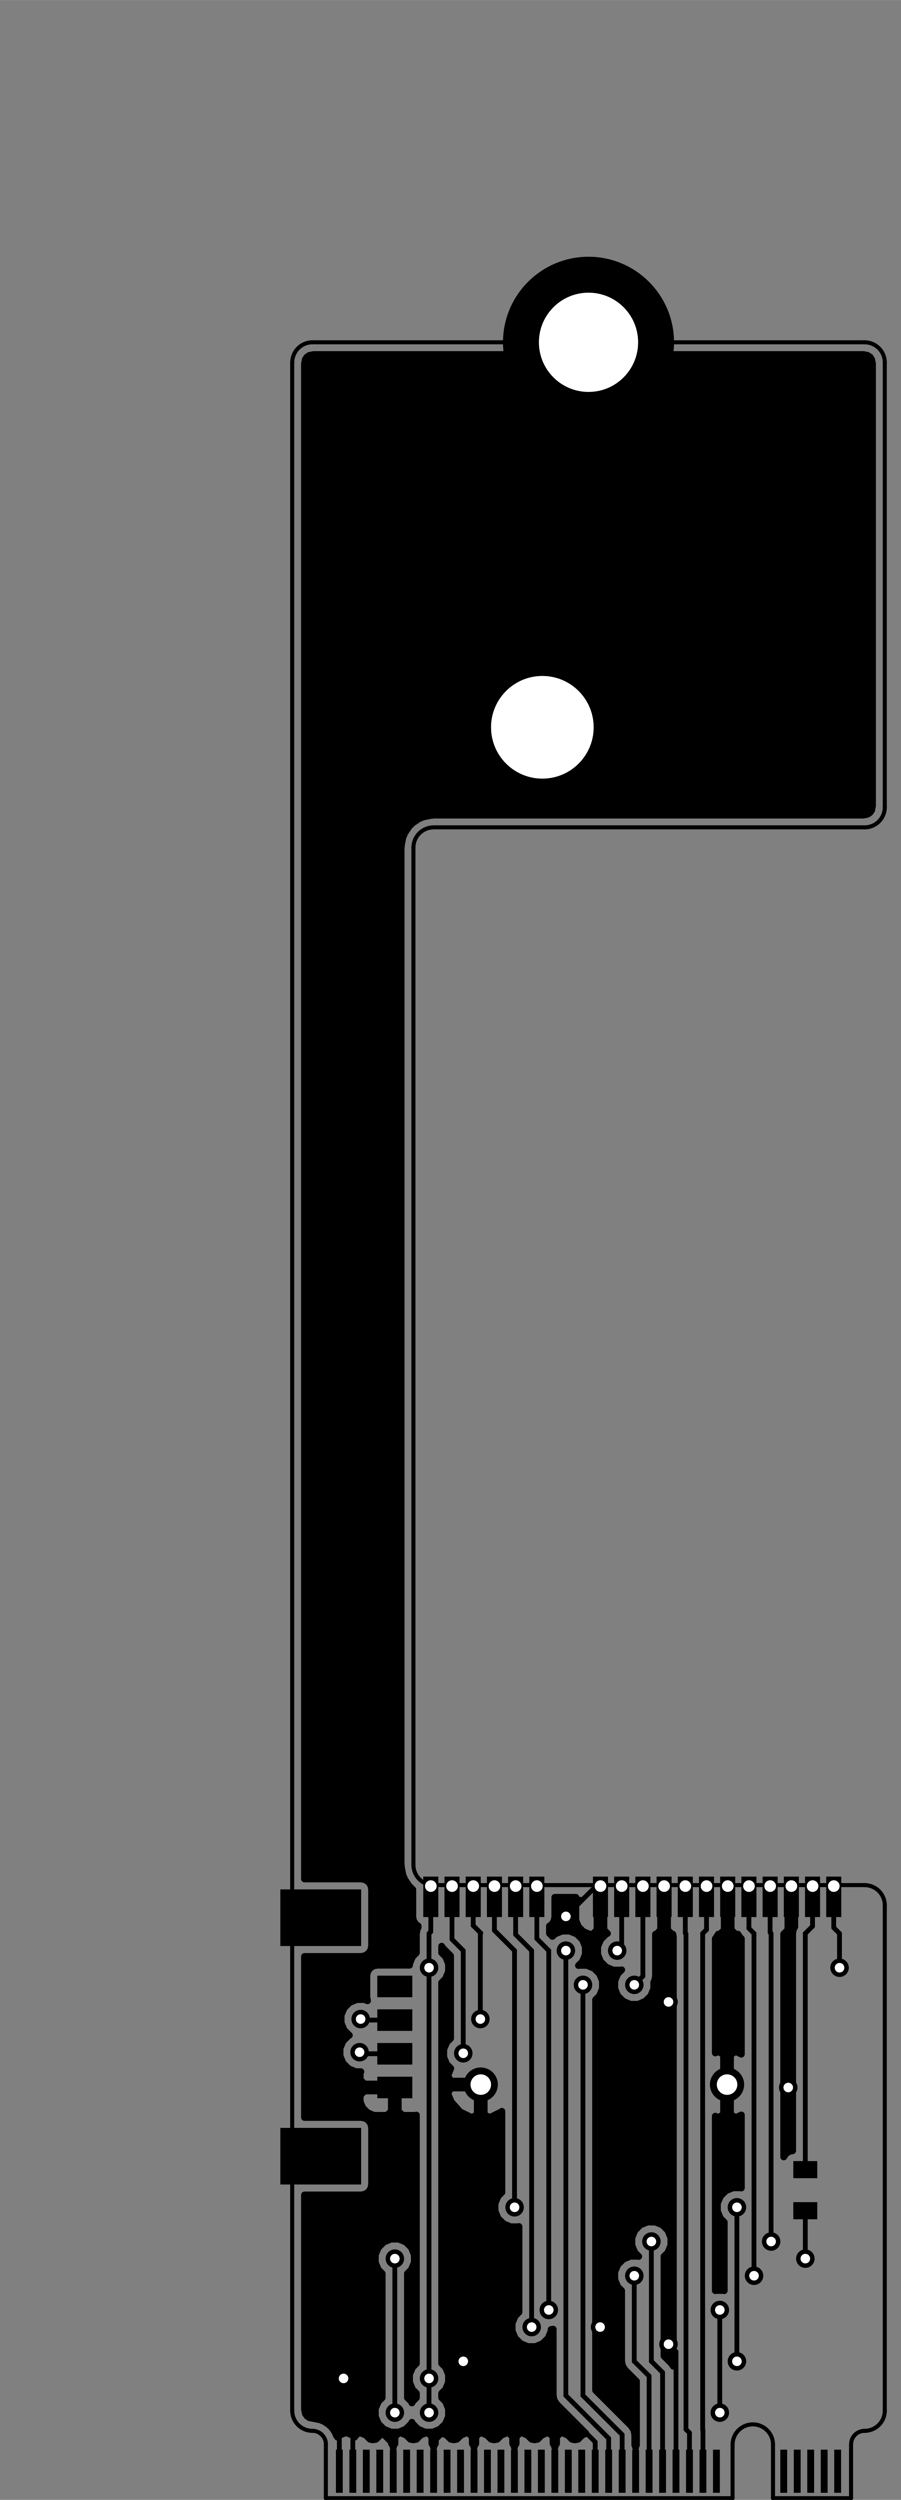 <?xml version="1.0" standalone="no"?>
 <!DOCTYPE svg PUBLIC "-//W3C//DTD SVG 1.1//EN" 
 "http://www.w3.org/Graphics/SVG/1.1/DTD/svg11.dtd"> 
<svg xmlns="http://www.w3.org/2000/svg" version="1.1" 
    width="3.345cm" height="9.276cm" viewBox="0 0 13170 36520 ">
<rect x="0" y="0" width="13170" height="36520" fill="#808080" stroke="none"/>
<title>SVG Picture created as wifi_adaptor-F.Cu.svg date 2017/09/13 12:38:48 </title>
  <desc>Picture generated by PCBNEW </desc>
<g style="fill:#000000; fill-opacity:1;stroke:#000000; stroke-opacity:1;
stroke-linecap:round; stroke-linejoin:round; "
 transform="translate(0 0) scale(1 1)">
</g>
<g style="fill:#000000; fill-opacity:0.0; 
stroke:#000000; stroke-width:-0; stroke-opacity:1; 
stroke-linecap:round; stroke-linejoin:round;">
</g>
<g style="fill:#000000; fill-opacity:0.0; 
stroke:#000000; stroke-width:59.055; stroke-opacity:1; 
stroke-linecap:round; stroke-linejoin:round;">
<path d="M10708 35708
L10708 36496
" />
<path d="M11299 35708
L11299 36496
" />
<path d="M12440 36496
L11299 36496
" />
<path d="M12440 35708
L12440 36496
" />
<path d="M4763 36496
L10708 36496
" />
<path d="M4763 35708
L4763 36496
" />
<path d="M12637.8 35511.8 A196.85 196.85 0.0 0 0 12440.9 35708.7 " />
<path d="M4763.78 35708.7 A196.85 196.85 0.0 0 0 4566.93 35511.8 " />
<path d="M11299.2 35708.7 A295.276 295.276 0.0 0 0 10708.7 35708.7 " />
<path d="M12933.1 27834.6 A295.276 295.276 0.0 0 0 12637.8 27539.4 " />
<path d="M12637.8 35511.8 A295.276 295.276 0.0 0 0 12933.1 35216.5 " />
<path d="M4271.65 35216.5 A295.276 295.276 0.0 0 0 4566.93 35511.8 " />
<path d="M4566.93 5000 A295.276 295.276 0.0 0 0 4271.65 5295.28 " />
<path d="M12933.1 5295.28 A295.276 295.276 0.0 0 0 12637.8 5000 " />
<path d="M12637.8 12086.6 A295.276 295.276 0.0 0 0 12933.1 11791.3 " />
<path d="M6043.31 27244.1 A295.276 295.276 0.0 0 0 6338.58 27539.4 " />
<path d="M6338.58 12086.6 A295.276 295.276 0.0 0 0 6043.31 12381.9 " />
<path d="M12933 35216
L12933 27834
" />
<path d="M6338 27539
L12637 27539
" />
<path d="M6043 12381
L6043 27244
" />
<path d="M12637 12086
L6338 12086
" />
<path d="M4271 35216
L4271 5295
" />
<path d="M12933 5295
L12933 11791
" />
<path d="M4566 5000
L12637 5000
" />
</g>
<g style="fill:#000000; fill-opacity:0.0; 
stroke:#000000; stroke-width:0; stroke-opacity:1; 
stroke-linecap:round; stroke-linejoin:round;">
</g>
<g style="fill:#000000; fill-opacity:1.0; 
stroke:#000000; stroke-width:0; stroke-opacity:1; 
stroke-linecap:round; stroke-linejoin:round;">
<polyline style="fill-rule:evenodd;"
points="6027,30338
6027,30653
5515,30653
5515,30338
6027,30338
" /> 
<polyline style="fill-rule:evenodd;"
points="6027,29846
6027,30161
5515,30161
5515,29846
6027,29846
" /> 
<polyline style="fill-rule:evenodd;"
points="6027,29354
6027,29669
5515,29669
5515,29354
6027,29354
" /> 
<polyline style="fill-rule:evenodd;"
points="6027,28862
6027,29177
5515,29177
5515,28862
6027,28862
" /> 
<polyline style="fill-rule:evenodd;"
points="5279,31086
5279,31913
4098,31913
4098,31086
5279,31086
" /> 
<polyline style="fill-rule:evenodd;"
points="5279,27602
5279,28429
4098,28429
4098,27602
5279,27602
" /> 
<polyline style="fill-rule:evenodd;"
points="12297,27415
12297,28006
12077,28006
12077,27415
12297,27415
" /> 
<polyline style="fill-rule:evenodd;"
points="11987,27415
11987,28006
11767,28006
11767,27415
11987,27415
" /> 
<polyline style="fill-rule:evenodd;"
points="11677,27415
11677,28006
11457,28006
11457,27415
11677,27415
" /> 
<polyline style="fill-rule:evenodd;"
points="11367,27415
11367,28006
11147,28006
11147,27415
11367,27415
" /> 
<polyline style="fill-rule:evenodd;"
points="11057,27415
11057,28006
10837,28006
10837,27415
11057,27415
" /> 
<polyline style="fill-rule:evenodd;"
points="10747,27415
10747,28006
10527,28006
10527,27415
10747,27415
" /> 
<polyline style="fill-rule:evenodd;"
points="10437,27415
10437,28006
10217,28006
10217,27415
10437,27415
" /> 
<polyline style="fill-rule:evenodd;"
points="10127,27415
10127,28006
9907,28006
9907,27415
10127,27415
" /> 
<polyline style="fill-rule:evenodd;"
points="9817,27415
9817,28006
9597,28006
9597,27415
9817,27415
" /> 
<polyline style="fill-rule:evenodd;"
points="9507,27415
9507,28006
9287,28006
9287,27415
9507,27415
" /> 
<polyline style="fill-rule:evenodd;"
points="9197,27415
9197,28006
8977,28006
8977,27415
9197,27415
" /> 
<polyline style="fill-rule:evenodd;"
points="8887,27415
8887,28006
8667,28006
8667,27415
8887,27415
" /> 
<polyline style="fill-rule:evenodd;"
points="7957,27415
7957,28006
7737,28006
7737,27415
7957,27415
" /> 
<polyline style="fill-rule:evenodd;"
points="7647,27415
7647,28006
7427,28006
7427,27415
7647,27415
" /> 
<polyline style="fill-rule:evenodd;"
points="7337,27415
7337,28006
7117,28006
7117,27415
7337,27415
" /> 
<polyline style="fill-rule:evenodd;"
points="7027,27415
7027,28006
6807,28006
6807,27415
7027,27415
" /> 
<polyline style="fill-rule:evenodd;"
points="6717,27415
6717,28006
6497,28006
6497,27415
6717,27415
" /> 
<polyline style="fill-rule:evenodd;"
points="6407,27415
6407,28006
6187,28006
6187,27415
6407,27415
" /> 
</g>
<g style="fill:#000000; fill-opacity:1.0; 
stroke:#000000; stroke-width:500; stroke-opacity:1; 
stroke-linecap:round; stroke-linejoin:round;">
</g>
<g style="fill:#000000; fill-opacity:0.0; 
stroke:#000000; stroke-width:500; stroke-opacity:1; 
stroke-linecap:round; stroke-linejoin:round;">
<path d="M7027 30453
L7027 30453
" />
<path d="M10627 30453
L10627 30453
" />
</g>
<g style="fill:#000000; fill-opacity:1.0; 
stroke:#000000; stroke-width:0; stroke-opacity:1; 
stroke-linecap:round; stroke-linejoin:round;">
<circle cx="7927.56" cy="10624.4" r="1000" /> 
</g>
<g style="fill:#000000; fill-opacity:1.0; 
stroke:#000000; stroke-width:39.37; stroke-opacity:1; 
stroke-linecap:round; stroke-linejoin:round;">
</g>
<g style="fill:#000000; fill-opacity:1.0; 
stroke:#000000; stroke-width:0; stroke-opacity:1; 
stroke-linecap:round; stroke-linejoin:round;">
<polyline style="fill-rule:evenodd;"
points="11946,32421
11596,32421
11596,32171
11946,32171
11946,32421
" /> 
<polyline style="fill-rule:evenodd;"
points="11946,31821
11596,31821
11596,31571
11946,31571
11946,31821
" /> 
<polyline style="fill-rule:evenodd;"
points="4910,36417
4910,35787
5010,35787
5010,36417
4910,36417
" /> 
<polyline style="fill-rule:evenodd;"
points="5107,36417
5107,35787
5207,35787
5207,36417
5107,36417
" /> 
<polyline style="fill-rule:evenodd;"
points="5304,36417
5304,35787
5404,35787
5404,36417
5304,36417
" /> 
<polyline style="fill-rule:evenodd;"
points="5501,36417
5501,35787
5601,35787
5601,36417
5501,36417
" /> 
<polyline style="fill-rule:evenodd;"
points="5698,36417
5698,35787
5798,35787
5798,36417
5698,36417
" /> 
<polyline style="fill-rule:evenodd;"
points="5894,36417
5894,35787
5994,35787
5994,36417
5894,36417
" /> 
<polyline style="fill-rule:evenodd;"
points="6091,36417
6091,35787
6191,35787
6191,36417
6091,36417
" /> 
<polyline style="fill-rule:evenodd;"
points="6288,36417
6288,35787
6388,35787
6388,36417
6288,36417
" /> 
<polyline style="fill-rule:evenodd;"
points="6485,36417
6485,35787
6585,35787
6585,36417
6485,36417
" /> 
<polyline style="fill-rule:evenodd;"
points="6682,36417
6682,35787
6782,35787
6782,36417
6682,36417
" /> 
<polyline style="fill-rule:evenodd;"
points="6879,36417
6879,35787
6979,35787
6979,36417
6879,36417
" /> 
<polyline style="fill-rule:evenodd;"
points="7075,36417
7075,35787
7175,35787
7175,36417
7075,36417
" /> 
<polyline style="fill-rule:evenodd;"
points="7272,36417
7272,35787
7372,35787
7372,36417
7272,36417
" /> 
<polyline style="fill-rule:evenodd;"
points="7469,36417
7469,35787
7569,35787
7569,36417
7469,36417
" /> 
<polyline style="fill-rule:evenodd;"
points="7666,36417
7666,35787
7766,35787
7766,36417
7666,36417
" /> 
<polyline style="fill-rule:evenodd;"
points="7863,36417
7863,35787
7963,35787
7963,36417
7863,36417
" /> 
<polyline style="fill-rule:evenodd;"
points="8060,36417
8060,35787
8160,35787
8160,36417
8060,36417
" /> 
<polyline style="fill-rule:evenodd;"
points="8257,36417
8257,35787
8357,35787
8357,36417
8257,36417
" /> 
<polyline style="fill-rule:evenodd;"
points="8453,36417
8453,35787
8553,35787
8553,36417
8453,36417
" /> 
<polyline style="fill-rule:evenodd;"
points="8650,36417
8650,35787
8750,35787
8750,36417
8650,36417
" /> 
<polyline style="fill-rule:evenodd;"
points="8847,36417
8847,35787
8947,35787
8947,36417
8847,36417
" /> 
<polyline style="fill-rule:evenodd;"
points="9044,36417
9044,35787
9144,35787
9144,36417
9044,36417
" /> 
<polyline style="fill-rule:evenodd;"
points="9241,36417
9241,35787
9341,35787
9341,36417
9241,36417
" /> 
<polyline style="fill-rule:evenodd;"
points="9438,36417
9438,35787
9538,35787
9538,36417
9438,36417
" /> 
<polyline style="fill-rule:evenodd;"
points="9635,36417
9635,35787
9735,35787
9735,36417
9635,36417
" /> 
<polyline style="fill-rule:evenodd;"
points="9831,36417
9831,35787
9931,35787
9931,36417
9831,36417
" /> 
<polyline style="fill-rule:evenodd;"
points="10028,36417
10028,35787
10128,35787
10128,36417
10028,36417
" /> 
<polyline style="fill-rule:evenodd;"
points="10225,36417
10225,35787
10325,35787
10325,36417
10225,36417
" /> 
<polyline style="fill-rule:evenodd;"
points="10422,36417
10422,35787
10522,35787
10522,36417
10422,36417
" /> 
<polyline style="fill-rule:evenodd;"
points="11406,36417
11406,35787
11506,35787
11506,36417
11406,36417
" /> 
<polyline style="fill-rule:evenodd;"
points="11603,36417
11603,35787
11703,35787
11703,36417
11603,36417
" /> 
<polyline style="fill-rule:evenodd;"
points="11800,36417
11800,35787
11900,35787
11900,36417
11800,36417
" /> 
<polyline style="fill-rule:evenodd;"
points="11997,36417
11997,35787
12097,35787
12097,36417
11997,36417
" /> 
<polyline style="fill-rule:evenodd;"
points="12194,36417
12194,35787
12294,35787
12294,36417
12194,36417
" /> 
<circle cx="8602.36" cy="5000" r="1250" /> 
</g>
<g style="fill:#000000; fill-opacity:1.0; 
stroke:#000000; stroke-width:39.37; stroke-opacity:1; 
stroke-linecap:round; stroke-linejoin:round;">
</g>
<g style="fill:#000000; fill-opacity:1.0; 
stroke:#000000; stroke-width:0; stroke-opacity:1; 
stroke-linecap:round; stroke-linejoin:round;">
<circle cx="6271.65" cy="34746.1" r="135" /> 
</g>
<g style="fill:#000000; fill-opacity:1.0; 
stroke:#000000; stroke-width:39.37; stroke-opacity:1; 
stroke-linecap:round; stroke-linejoin:round;">
</g>
<g style="fill:#000000; fill-opacity:1.0; 
stroke:#000000; stroke-width:0; stroke-opacity:1; 
stroke-linecap:round; stroke-linejoin:round;">
<circle cx="6271.65" cy="35246.1" r="135" /> 
</g>
<g style="fill:#000000; fill-opacity:1.0; 
stroke:#000000; stroke-width:39.37; stroke-opacity:1; 
stroke-linecap:round; stroke-linejoin:round;">
</g>
<g style="fill:#000000; fill-opacity:1.0; 
stroke:#000000; stroke-width:0; stroke-opacity:1; 
stroke-linecap:round; stroke-linejoin:round;">
<circle cx="12271.7" cy="28746.1" r="135" /> 
</g>
<g style="fill:#000000; fill-opacity:1.0; 
stroke:#000000; stroke-width:39.37; stroke-opacity:1; 
stroke-linecap:round; stroke-linejoin:round;">
</g>
<g style="fill:#000000; fill-opacity:1.0; 
stroke:#000000; stroke-width:0; stroke-opacity:1; 
stroke-linecap:round; stroke-linejoin:round;">
<circle cx="6271.65" cy="28746.1" r="135" /> 
</g>
<g style="fill:#000000; fill-opacity:1.0; 
stroke:#000000; stroke-width:39.37; stroke-opacity:1; 
stroke-linecap:round; stroke-linejoin:round;">
</g>
<g style="fill:#000000; fill-opacity:1.0; 
stroke:#000000; stroke-width:0; stroke-opacity:1; 
stroke-linecap:round; stroke-linejoin:round;">
<circle cx="9771.65" cy="29246.1" r="135" /> 
</g>
<g style="fill:#000000; fill-opacity:1.0; 
stroke:#000000; stroke-width:39.37; stroke-opacity:1; 
stroke-linecap:round; stroke-linejoin:round;">
</g>
<g style="fill:#000000; fill-opacity:1.0; 
stroke:#000000; stroke-width:0; stroke-opacity:1; 
stroke-linecap:round; stroke-linejoin:round;">
<circle cx="8271.65" cy="27996.1" r="135" /> 
</g>
<g style="fill:#000000; fill-opacity:1.0; 
stroke:#000000; stroke-width:39.37; stroke-opacity:1; 
stroke-linecap:round; stroke-linejoin:round;">
</g>
<g style="fill:#000000; fill-opacity:1.0; 
stroke:#000000; stroke-width:0; stroke-opacity:1; 
stroke-linecap:round; stroke-linejoin:round;">
<circle cx="11521.7" cy="30496.1" r="135" /> 
</g>
<g style="fill:#000000; fill-opacity:1.0; 
stroke:#000000; stroke-width:39.37; stroke-opacity:1; 
stroke-linecap:round; stroke-linejoin:round;">
</g>
<g style="fill:#000000; fill-opacity:1.0; 
stroke:#000000; stroke-width:0; stroke-opacity:1; 
stroke-linecap:round; stroke-linejoin:round;">
<circle cx="8771.65" cy="33996.1" r="135" /> 
</g>
<g style="fill:#000000; fill-opacity:1.0; 
stroke:#000000; stroke-width:39.37; stroke-opacity:1; 
stroke-linecap:round; stroke-linejoin:round;">
</g>
<g style="fill:#000000; fill-opacity:1.0; 
stroke:#000000; stroke-width:0; stroke-opacity:1; 
stroke-linecap:round; stroke-linejoin:round;">
<circle cx="9771.65" cy="34246.1" r="135" /> 
</g>
<g style="fill:#000000; fill-opacity:1.0; 
stroke:#000000; stroke-width:39.37; stroke-opacity:1; 
stroke-linecap:round; stroke-linejoin:round;">
</g>
<g style="fill:#000000; fill-opacity:1.0; 
stroke:#000000; stroke-width:0; stroke-opacity:1; 
stroke-linecap:round; stroke-linejoin:round;">
<circle cx="6771.65" cy="34496.1" r="135" /> 
</g>
<g style="fill:#000000; fill-opacity:1.0; 
stroke:#000000; stroke-width:39.37; stroke-opacity:1; 
stroke-linecap:round; stroke-linejoin:round;">
</g>
<g style="fill:#000000; fill-opacity:1.0; 
stroke:#000000; stroke-width:0; stroke-opacity:1; 
stroke-linecap:round; stroke-linejoin:round;">
<circle cx="5021.65" cy="34746.1" r="135" /> 
</g>
<g style="fill:#000000; fill-opacity:1.0; 
stroke:#000000; stroke-width:39.37; stroke-opacity:1; 
stroke-linecap:round; stroke-linejoin:round;">
</g>
<g style="fill:#000000; fill-opacity:1.0; 
stroke:#000000; stroke-width:0; stroke-opacity:1; 
stroke-linecap:round; stroke-linejoin:round;">
<circle cx="11271.7" cy="32746.1" r="135" /> 
</g>
<g style="fill:#000000; fill-opacity:1.0; 
stroke:#000000; stroke-width:39.37; stroke-opacity:1; 
stroke-linecap:round; stroke-linejoin:round;">
</g>
<g style="fill:#000000; fill-opacity:1.0; 
stroke:#000000; stroke-width:0; stroke-opacity:1; 
stroke-linecap:round; stroke-linejoin:round;">
<circle cx="9521.65" cy="32746.1" r="135" /> 
</g>
<g style="fill:#000000; fill-opacity:1.0; 
stroke:#000000; stroke-width:39.37; stroke-opacity:1; 
stroke-linecap:round; stroke-linejoin:round;">
</g>
<g style="fill:#000000; fill-opacity:1.0; 
stroke:#000000; stroke-width:0; stroke-opacity:1; 
stroke-linecap:round; stroke-linejoin:round;">
<circle cx="11021.7" cy="33246.1" r="135" /> 
</g>
<g style="fill:#000000; fill-opacity:1.0; 
stroke:#000000; stroke-width:39.37; stroke-opacity:1; 
stroke-linecap:round; stroke-linejoin:round;">
</g>
<g style="fill:#000000; fill-opacity:1.0; 
stroke:#000000; stroke-width:0; stroke-opacity:1; 
stroke-linecap:round; stroke-linejoin:round;">
<circle cx="9271.65" cy="33246.1" r="135" /> 
</g>
<g style="fill:#000000; fill-opacity:1.0; 
stroke:#000000; stroke-width:39.37; stroke-opacity:1; 
stroke-linecap:round; stroke-linejoin:round;">
</g>
<g style="fill:#000000; fill-opacity:1.0; 
stroke:#000000; stroke-width:0; stroke-opacity:1; 
stroke-linecap:round; stroke-linejoin:round;">
<circle cx="9271.65" cy="28996.1" r="135" /> 
</g>
<g style="fill:#000000; fill-opacity:1.0; 
stroke:#000000; stroke-width:39.37; stroke-opacity:1; 
stroke-linecap:round; stroke-linejoin:round;">
</g>
<g style="fill:#000000; fill-opacity:1.0; 
stroke:#000000; stroke-width:0; stroke-opacity:1; 
stroke-linecap:round; stroke-linejoin:round;">
<circle cx="8521.65" cy="28996.1" r="135" /> 
</g>
<g style="fill:#000000; fill-opacity:1.0; 
stroke:#000000; stroke-width:39.37; stroke-opacity:1; 
stroke-linecap:round; stroke-linejoin:round;">
</g>
<g style="fill:#000000; fill-opacity:1.0; 
stroke:#000000; stroke-width:0; stroke-opacity:1; 
stroke-linecap:round; stroke-linejoin:round;">
<circle cx="9021.65" cy="28496.1" r="135" /> 
</g>
<g style="fill:#000000; fill-opacity:1.0; 
stroke:#000000; stroke-width:39.37; stroke-opacity:1; 
stroke-linecap:round; stroke-linejoin:round;">
</g>
<g style="fill:#000000; fill-opacity:1.0; 
stroke:#000000; stroke-width:0; stroke-opacity:1; 
stroke-linecap:round; stroke-linejoin:round;">
<circle cx="8271.65" cy="28496.1" r="135" /> 
</g>
<g style="fill:#000000; fill-opacity:1.0; 
stroke:#000000; stroke-width:39.37; stroke-opacity:1; 
stroke-linecap:round; stroke-linejoin:round;">
</g>
<g style="fill:#000000; fill-opacity:1.0; 
stroke:#000000; stroke-width:0; stroke-opacity:1; 
stroke-linecap:round; stroke-linejoin:round;">
<circle cx="10521.7" cy="35246.1" r="135" /> 
</g>
<g style="fill:#000000; fill-opacity:1.0; 
stroke:#000000; stroke-width:39.37; stroke-opacity:1; 
stroke-linecap:round; stroke-linejoin:round;">
</g>
<g style="fill:#000000; fill-opacity:1.0; 
stroke:#000000; stroke-width:0; stroke-opacity:1; 
stroke-linecap:round; stroke-linejoin:round;">
<circle cx="10521.7" cy="33746.1" r="135" /> 
</g>
<g style="fill:#000000; fill-opacity:1.0; 
stroke:#000000; stroke-width:39.37; stroke-opacity:1; 
stroke-linecap:round; stroke-linejoin:round;">
</g>
<g style="fill:#000000; fill-opacity:1.0; 
stroke:#000000; stroke-width:0; stroke-opacity:1; 
stroke-linecap:round; stroke-linejoin:round;">
<circle cx="8021.65" cy="33746.1" r="135" /> 
</g>
<g style="fill:#000000; fill-opacity:1.0; 
stroke:#000000; stroke-width:39.37; stroke-opacity:1; 
stroke-linecap:round; stroke-linejoin:round;">
</g>
<g style="fill:#000000; fill-opacity:1.0; 
stroke:#000000; stroke-width:0; stroke-opacity:1; 
stroke-linecap:round; stroke-linejoin:round;">
<circle cx="7771.65" cy="33996.1" r="135" /> 
</g>
<g style="fill:#000000; fill-opacity:1.0; 
stroke:#000000; stroke-width:39.37; stroke-opacity:1; 
stroke-linecap:round; stroke-linejoin:round;">
</g>
<g style="fill:#000000; fill-opacity:1.0; 
stroke:#000000; stroke-width:0; stroke-opacity:1; 
stroke-linecap:round; stroke-linejoin:round;">
<circle cx="7521.65" cy="32246.1" r="135" /> 
</g>
<g style="fill:#000000; fill-opacity:1.0; 
stroke:#000000; stroke-width:39.37; stroke-opacity:1; 
stroke-linecap:round; stroke-linejoin:round;">
</g>
<g style="fill:#000000; fill-opacity:1.0; 
stroke:#000000; stroke-width:0; stroke-opacity:1; 
stroke-linecap:round; stroke-linejoin:round;">
<circle cx="10771.7" cy="32246.1" r="135" /> 
</g>
<g style="fill:#000000; fill-opacity:1.0; 
stroke:#000000; stroke-width:39.37; stroke-opacity:1; 
stroke-linecap:round; stroke-linejoin:round;">
</g>
<g style="fill:#000000; fill-opacity:1.0; 
stroke:#000000; stroke-width:0; stroke-opacity:1; 
stroke-linecap:round; stroke-linejoin:round;">
<circle cx="10771.7" cy="34496.1" r="135" /> 
</g>
<g style="fill:#000000; fill-opacity:1.0; 
stroke:#000000; stroke-width:39.37; stroke-opacity:1; 
stroke-linecap:round; stroke-linejoin:round;">
</g>
<g style="fill:#000000; fill-opacity:1.0; 
stroke:#000000; stroke-width:0; stroke-opacity:1; 
stroke-linecap:round; stroke-linejoin:round;">
<circle cx="5271.65" cy="29496.1" r="135" /> 
</g>
<g style="fill:#000000; fill-opacity:1.0; 
stroke:#000000; stroke-width:39.37; stroke-opacity:1; 
stroke-linecap:round; stroke-linejoin:round;">
</g>
<g style="fill:#000000; fill-opacity:1.0; 
stroke:#000000; stroke-width:0; stroke-opacity:1; 
stroke-linecap:round; stroke-linejoin:round;">
<circle cx="7021.65" cy="29496.1" r="135" /> 
</g>
<g style="fill:#000000; fill-opacity:1.0; 
stroke:#000000; stroke-width:39.37; stroke-opacity:1; 
stroke-linecap:round; stroke-linejoin:round;">
</g>
<g style="fill:#000000; fill-opacity:1.0; 
stroke:#000000; stroke-width:0; stroke-opacity:1; 
stroke-linecap:round; stroke-linejoin:round;">
<circle cx="5255.9" cy="29980.3" r="135" /> 
</g>
<g style="fill:#000000; fill-opacity:1.0; 
stroke:#000000; stroke-width:39.37; stroke-opacity:1; 
stroke-linecap:round; stroke-linejoin:round;">
</g>
<g style="fill:#000000; fill-opacity:1.0; 
stroke:#000000; stroke-width:0; stroke-opacity:1; 
stroke-linecap:round; stroke-linejoin:round;">
<circle cx="6771.65" cy="29996.1" r="135" /> 
</g>
<g style="fill:#000000; fill-opacity:1.0; 
stroke:#000000; stroke-width:39.37; stroke-opacity:1; 
stroke-linecap:round; stroke-linejoin:round;">
</g>
<g style="fill:#000000; fill-opacity:1.0; 
stroke:#000000; stroke-width:0; stroke-opacity:1; 
stroke-linecap:round; stroke-linejoin:round;">
<circle cx="5771.65" cy="35246.1" r="135" /> 
</g>
<g style="fill:#000000; fill-opacity:1.0; 
stroke:#000000; stroke-width:39.37; stroke-opacity:1; 
stroke-linecap:round; stroke-linejoin:round;">
</g>
<g style="fill:#000000; fill-opacity:1.0; 
stroke:#000000; stroke-width:0; stroke-opacity:1; 
stroke-linecap:round; stroke-linejoin:round;">
<circle cx="5771.65" cy="32996.1" r="135" /> 
</g>
<g style="fill:#000000; fill-opacity:1.0; 
stroke:#000000; stroke-width:39.37; stroke-opacity:1; 
stroke-linecap:round; stroke-linejoin:round;">
</g>
<g style="fill:#000000; fill-opacity:1.0; 
stroke:#000000; stroke-width:0; stroke-opacity:1; 
stroke-linecap:round; stroke-linejoin:round;">
<circle cx="11771.7" cy="32996.1" r="135" /> 
</g>
<g style="fill:#000000; fill-opacity:1.0; 
stroke:#000000; stroke-width:39.37; stroke-opacity:1; 
stroke-linecap:round; stroke-linejoin:round;">
</g>
<g style="fill:#000000; fill-opacity:1.0; 
stroke:#000000; stroke-width:70; stroke-opacity:1; 
stroke-linecap:round; stroke-linejoin:round;">
</g>
<g style="fill:#000000; fill-opacity:0.0; 
stroke:#000000; stroke-width:70; stroke-opacity:1; 
stroke-linecap:round; stroke-linejoin:round;">
<path d="M12187 27553
L12187 28161
" />
<path d="M12187 28161
L12271 28246
" />
<path d="M6271 28746
L6271 28246
" />
<path d="M6297 28220
L6297 27553
" />
<path d="M6271 28246
L6297 28220
" />
<path d="M6271 28746
L6271 34746
" />
<path d="M6271 34746
L6271 35246
" />
<path d="M12271 28746
L12271 28246
" />
<path d="M11877 27553
L11877 28140
" />
<path d="M11877 28140
L11771 28246
" />
<path d="M11771 28246
L11771 31696
" />
<path d="M9707 27553
L9707 28181
" />
<path d="M9771 28246
L9771 29246
" />
<path d="M9707 28181
L9771 28246
" />
<path d="M11567 27553
L11567 28200
" />
<path d="M11567 28200
L11527 28240
" />
<path d="M8777 27553
L8714 27553
" />
<path d="M8714 27553
L8271 27996
" />
<path d="M11527 28240
L11527 30490
" />
<path d="M11527 30490
L11521 30496
" />
<path d="M10627 27553
L10627 30453
" />
<path d="M9291 36102
L9291 35265
" />
<path d="M8771 34746
L8771 33996
" />
<path d="M9291 35265
L8771 34746
" />
<path d="M9881 36102
L9881 34356
" />
<path d="M9881 34356
L9771 34246
" />
<path d="M8700 36102
L8700 35675
" />
<path d="M8360 35334
L8110 35334
" />
<path d="M8700 35675
L8360 35334
" />
<path d="M8110 36102
L8110 35334
" />
<path d="M7271 34496
L6771 34496
" />
<path d="M8110 35334
L7271 34496
" />
<path d="M7519 36102
L7519 35244
" />
<path d="M6771 34496
L6771 35246
" />
<path d="M7519 35244
L6771 34496
" />
<path d="M6929 36102
L6929 35403
" />
<path d="M6929 35403
L6771 35246
" />
<path d="M6338 36102
L6338 35679
" />
<path d="M6338 35679
L6771 35246
" />
<path d="M5748 36102
L5748 35722
" />
<path d="M5021 34996
L5021 34746
" />
<path d="M5748 35722
L5021 34996
" />
<path d="M5157 36102
L5157 34881
" />
<path d="M4960 34807
L5021 34746
" />
<path d="M4960 34807
L4960 36102
" />
<path d="M5157 34881
L5021 34746
" />
<path d="M11257 27553
L11257 28231
" />
<path d="M11257 28231
L11271 28246
" />
<path d="M9685 36102
L9685 34659
" />
<path d="M9685 34659
L9521 34496
" />
<path d="M9521 34496
L9521 32746
" />
<path d="M11271 28246
L11271 32746
" />
<path d="M10947 27553
L10947 28171
" />
<path d="M11021 28246
L11021 33246
" />
<path d="M9271 34496
L9271 33246
" />
<path d="M9488 34712
L9271 34496
" />
<path d="M9488 34712
L9488 36102
" />
<path d="M10947 28171
L11021 28246
" />
<path d="M10327 27553
L10327 28190
" />
<path d="M10327 28190
L10271 28246
" />
<path d="M10275 35500
L10275 36102
" />
<path d="M10271 35496
L10275 35500
" />
<path d="M10271 28246
L10271 35496
" />
<path d="M10327 28190
L10271 28246
" />
<path d="M10017 27553
L10017 28241
" />
<path d="M10017 28241
L10027 28251
" />
<path d="M10027 28251
L10027 35490
" />
<path d="M10078 35541
L10078 36102
" />
<path d="M10027 35490
L10078 35541
" />
<path d="M9397 27553
L9397 28870
" />
<path d="M9397 28870
L9271 28996
" />
<path d="M9094 36102
L9094 35568
" />
<path d="M8521 34996
L8521 28996
" />
<path d="M9094 35568
L8521 34996
" />
<path d="M9087 27553
L9087 28430
" />
<path d="M9087 28430
L9021 28496
" />
<path d="M8271 34996
L8271 28496
" />
<path d="M8897 35622
L8271 34996
" />
<path d="M8897 36102
L8897 35622
" />
<path d="M7847 27553
L7847 28321
" />
<path d="M7847 28321
L8021 28496
" />
<path d="M10521 33746
L10521 35246
" />
<path d="M8021 28496
L8021 33746
" />
<path d="M7537 27553
L7537 28261
" />
<path d="M7537 28261
L7771 28496
" />
<path d="M7771 28496
L7771 33996
" />
<path d="M7227 27553
L7227 28201
" />
<path d="M7227 28201
L7521 28496
" />
<path d="M10771 34496
L10771 32246
" />
<path d="M7521 28496
L7521 32246
" />
<path d="M5287 29511
L5771 29511
" />
<path d="M5271 29496
L5287 29511
" />
<path d="M6917 27553
L6917 28130
" />
<path d="M6917 28130
L7027 28240
" />
<path d="M7021 28246
L7027 28240
" />
<path d="M7021 29496
L7021 28246
" />
<path d="M5771 30003
L5279 30003
" />
<path d="M5279 30003
L5255 29980
" />
<path d="M6607 27553
L6607 28331
" />
<path d="M6607 28331
L6771 28496
" />
<path d="M6771 29996
L6771 28496
" />
<path d="M11771 32296
L11771 32996
" />
<path d="M5771 32996
L5771 35246
" />
</g>
<g style="fill:#000000; fill-opacity:1.0; 
stroke:#000000; stroke-width:100; stroke-opacity:1; 
stroke-linecap:round; stroke-linejoin:round;">
<polyline style="fill-rule:evenodd;"
points="12680,5191
12717,5215
12741,5252
12753,5312
12753,11773
12741,11834
12717,11870
12680,11895
12620,11907
6338,11907
6321,11910
6303,11910
6190,11933
6190,11933
6163,11944
6125,11959
6125,11959
6030,12023
6005,12048
5980,12073
5916,12169
5898,12213
5889,12233
5867,12346
5867,12364
5863,12381
5863,27244
5867,27261
5867,27279
5889,27392
5889,27392
5916,27456
5980,27552
6005,27577
6030,27602
6034,27605
6034,28006
6045,28061
6077,28112
6112,28136
6112,28157
6100,28175
6086,28246
6086,28528
6030,28584
5986,28689
5986,28709
5515,28709
5460,28719
5409,28752
5374,28802
5362,28862
5362,29177
5372,29229
5328,29211
5215,29211
5110,29254
5030,29334
4986,29439
4986,29552
5029,29657
5106,29733
5094,29738
5014,29818
4970,29923
4970,30036
5014,30141
5094,30221
5198,30265
5275,30265
5265,30288
5265,30383
5328,30446
5721,30446
5721,30438
5821,30438
5821,30446
5829,30446
5829,30546
5821,30546
5821,30841
5884,30903
6077,30903
6086,30899
6086,34528
6030,34584
5986,34689
5986,34802
6029,34907
6086,34964
6086,35028
6030,35084
6021,35104
6013,35084
5956,35027
5956,33214
6013,33157
6056,33053
6056,32939
6013,32834
5933,32754
5828,32711
5715,32711
5610,32754
5530,32834
5486,32939
5486,33052
5529,33157
5586,33214
5586,35028
5530,35084
5486,35189
5486,35302
5529,35407
5610,35487
5714,35531
5828,35531
5932,35487
6013,35407
6021,35387
6029,35407
6110,35487
6214,35531
6328,35531
6432,35487
6513,35407
6556,35303
6556,35189
6513,35084
6456,35027
6456,34964
6513,34907
6556,34803
6556,34689
6513,34584
6456,34527
6456,30580
6544,30580
6595,30705
6724,30851
6900,30937
6977,30888
6977,30503
6592,30503
6544,30580
6456,30580
6456,28964
6513,28907
6556,28803
6556,28689
6513,28584
6456,28527
6456,28432
6476,28462
6586,28572
6586,29778
6530,29834
6486,29939
6486,30052
6529,30157
6589,30216
6544,30326
6592,30403
6977,30403
6977,30395
7077,30395
7077,30403
7085,30403
7085,30503
7077,30503
7077,30888
7154,30937
7330,30851
7336,30844
7336,32028
7280,32084
7236,32189
7236,32302
7279,32407
7360,32487
7464,32531
7578,32531
7586,32527
7586,33778
7530,33834
7486,33939
7486,34052
7529,34157
7610,34237
7714,34281
7828,34281
7932,34237
8013,34157
8056,34053
8056,34031
8078,34031
8086,34027
8086,34996
8095,35040
8100,35066
8140,35126
8565,35551
8509,35575
8449,35635
8403,35643
8361,35635
8301,35575
8209,35537
8197,35537
8135,35599
8135,35700
8116,35727
8110,35756
8105,35731
8085,35699
8085,35599
8022,35537
8010,35537
7918,35575
7858,35635
7813,35643
7771,35635
7711,35575
7619,35537
7607,35537
7544,35599
7544,35700
7525,35727
7519,35756
7515,35731
7494,35699
7494,35599
7432,35537
7419,35537
7328,35575
7268,35635
7222,35643
7180,35635
7120,35575
7028,35537
7016,35537
6954,35599
6954,35700
6935,35727
6929,35756
6924,35731
6904,35699
6904,35599
6841,35537
6829,35537
6737,35575
6677,35635
6632,35643
6590,35635
6530,35575
6438,35537
6426,35537
6363,35599
6363,35700
6344,35727
6338,35756
6334,35731
6313,35699
6313,35599
6251,35537
6238,35537
6146,35575
6087,35635
6041,35643
5999,35635
5939,35575
5847,35537
5835,35537
5773,35599
5773,35700
5753,35727
5748,35756
5743,35731
5723,35699
5723,35599
5660,35537
5648,35537
5556,35575
5496,35635
5450,35643
5409,35635
5349,35575
5257,35537
5244,35537
5182,35599
5182,35605
5152,35575
5076,35544
5069,35537
5048,35537
5041,35544
4965,35575
4935,35605
4935,35599
4918,35582
4901,35542
4898,35533
4898,35533
4898,35533
4855,35469
4822,35436
4805,35420
4742,35377
4677,35350
4677,35350
4601,35335
4523,35320
4487,35295
4463,35259
4451,35198
4451,32066
5279,32066
5335,32055
5386,32023
5420,31972
5432,31913
5432,31086
5422,31031
5389,30979
5339,30945
5279,30933
4451,30933
4451,30608
5265,30608
5265,30703
5303,30795
5374,30865
5466,30903
5659,30903
5721,30841
5721,30546
5328,30546
5265,30608
4451,30608
4451,28582
5279,28582
5335,28571
5386,28538
5420,28488
5432,28429
5432,27602
5422,27546
5389,27495
5339,27461
5279,27449
4451,27449
4451,5312
4463,5252
4487,5215
4523,5191
4584,5179
12620,5179
12680,5191
" /> 
<polyline style="fill-rule:evenodd;"
points="8417,27761
8480,27761
8417,27823
8417,28056
8455,28147
8525,28218
8617,28256
8665,28256
8727,28193
8727,27761
8719,27761
8719,27718
8824,27718
8824,28006
8827,28021
8827,28193
8879,28246
8860,28254
8780,28334
8736,28439
8736,28552
8779,28657
8860,28737
8964,28781
9078,28781
9087,28777
9030,28834
8986,28939
8986,29052
9029,29157
9110,29237
9214,29281
9328,29281
9432,29237
9513,29157
9556,29053
9556,28958
9568,28940
9575,28907
9582,28870
9582,28256
9595,28256
9657,28193
9657,28020
9660,28006
9660,27718
9754,27718
9754,28006
9757,28021
9757,28193
9820,28256
9835,28256
9842,28292
9842,34568
9815,34528
9706,34419
9706,32964
9763,32907
9806,32803
9806,32689
9763,32584
9683,32504
9578,32461
9465,32461
9360,32504
9280,32584
9236,32689
9236,32802
9279,32907
9336,32964
9336,32964
9328,32961
9215,32961
9110,33004
9030,33084
8986,33189
8986,33302
9029,33407
9086,33464
9086,34496
9099,34561
9100,34566
9140,34626
9303,34789
9303,35719
9297,35727
9291,35756
9286,35731
9279,35720
9279,35568
9265,35498
9260,35490
9225,35438
8706,34919
8706,29214
8763,29157
8806,29053
8806,28939
8763,28834
8683,28754
8578,28711
8465,28711
8456,28714
8456,28714
8513,28657
8556,28553
8556,28439
8513,28334
8433,28254
8328,28211
8215,28211
8110,28254
8075,28288
8032,28245
8032,28136
8064,28115
8098,28065
8110,28006
8110,27718
8417,27718
8417,27761
" /> 
<polyline style="fill-rule:evenodd;"
points="10684,28006
10687,28021
10687,28193
10750,28256
10785,28256
10816,28302
10836,28322
10836,30009
10754,29969
10677,30018
10677,30403
10685,30403
10685,30503
10677,30503
10677,30888
10754,30937
10836,30897
10836,31964
10828,31961
10715,31961
10610,32004
10530,32084
10486,32189
10486,32302
10529,32407
10586,32464
10586,33464
10578,33461
10465,33461
10456,33464
10456,30915
10500,30937
10577,30888
10577,30503
10569,30503
10569,30403
10577,30403
10577,30018
10500,29969
10456,29991
10456,28322
10458,28320
10498,28260
10499,28256
10525,28256
10587,28193
10587,28020
10590,28006
10590,27718
10684,27718
10684,28006
" /> 
<polyline style="fill-rule:evenodd;"
points="11614,28006
11617,28021
11617,28150
11600,28175
11586,28246
11586,31420
11541,31428
11490,31461
11456,31510
11456,28254
11517,28193
11517,28020
11520,28006
11520,27718
11614,27718
11614,28006
" /> 
</g>
<g style="fill:#FFFFFF; fill-opacity:1.0; 
stroke:#FFFFFF; stroke-width:100; stroke-opacity:1; 
stroke-linecap:round; stroke-linejoin:round;">
</g>
<g style="fill:#FFFFFF; fill-opacity:1.0; 
stroke:#FFFFFF; stroke-width:0; stroke-opacity:1; 
stroke-linecap:round; stroke-linejoin:round;">
<circle cx="6271.65" cy="34746.1" r="70" /> 
</g>
<g style="fill:#FFFFFF; fill-opacity:1.0; 
stroke:#FFFFFF; stroke-width:39.37; stroke-opacity:1; 
stroke-linecap:round; stroke-linejoin:round;">
</g>
<g style="fill:#FFFFFF; fill-opacity:1.0; 
stroke:#FFFFFF; stroke-width:0; stroke-opacity:1; 
stroke-linecap:round; stroke-linejoin:round;">
<circle cx="6271.65" cy="35246.1" r="70" /> 
</g>
<g style="fill:#FFFFFF; fill-opacity:1.0; 
stroke:#FFFFFF; stroke-width:39.37; stroke-opacity:1; 
stroke-linecap:round; stroke-linejoin:round;">
</g>
<g style="fill:#FFFFFF; fill-opacity:1.0; 
stroke:#FFFFFF; stroke-width:0; stroke-opacity:1; 
stroke-linecap:round; stroke-linejoin:round;">
<circle cx="12271.7" cy="28746.1" r="70" /> 
</g>
<g style="fill:#FFFFFF; fill-opacity:1.0; 
stroke:#FFFFFF; stroke-width:39.37; stroke-opacity:1; 
stroke-linecap:round; stroke-linejoin:round;">
</g>
<g style="fill:#FFFFFF; fill-opacity:1.0; 
stroke:#FFFFFF; stroke-width:0; stroke-opacity:1; 
stroke-linecap:round; stroke-linejoin:round;">
<circle cx="6271.65" cy="28746.1" r="70" /> 
</g>
<g style="fill:#FFFFFF; fill-opacity:1.0; 
stroke:#FFFFFF; stroke-width:39.37; stroke-opacity:1; 
stroke-linecap:round; stroke-linejoin:round;">
</g>
<g style="fill:#FFFFFF; fill-opacity:1.0; 
stroke:#FFFFFF; stroke-width:0; stroke-opacity:1; 
stroke-linecap:round; stroke-linejoin:round;">
<circle cx="9771.65" cy="29246.1" r="70" /> 
</g>
<g style="fill:#FFFFFF; fill-opacity:1.0; 
stroke:#FFFFFF; stroke-width:39.37; stroke-opacity:1; 
stroke-linecap:round; stroke-linejoin:round;">
</g>
<g style="fill:#FFFFFF; fill-opacity:1.0; 
stroke:#FFFFFF; stroke-width:0; stroke-opacity:1; 
stroke-linecap:round; stroke-linejoin:round;">
<circle cx="8271.65" cy="27996.1" r="70" /> 
</g>
<g style="fill:#FFFFFF; fill-opacity:1.0; 
stroke:#FFFFFF; stroke-width:39.37; stroke-opacity:1; 
stroke-linecap:round; stroke-linejoin:round;">
</g>
<g style="fill:#FFFFFF; fill-opacity:1.0; 
stroke:#FFFFFF; stroke-width:0; stroke-opacity:1; 
stroke-linecap:round; stroke-linejoin:round;">
<circle cx="11521.7" cy="30496.1" r="70" /> 
</g>
<g style="fill:#FFFFFF; fill-opacity:1.0; 
stroke:#FFFFFF; stroke-width:39.37; stroke-opacity:1; 
stroke-linecap:round; stroke-linejoin:round;">
</g>
<g style="fill:#FFFFFF; fill-opacity:1.0; 
stroke:#FFFFFF; stroke-width:0; stroke-opacity:1; 
stroke-linecap:round; stroke-linejoin:round;">
<circle cx="8771.65" cy="33996.1" r="70" /> 
</g>
<g style="fill:#FFFFFF; fill-opacity:1.0; 
stroke:#FFFFFF; stroke-width:39.37; stroke-opacity:1; 
stroke-linecap:round; stroke-linejoin:round;">
</g>
<g style="fill:#FFFFFF; fill-opacity:1.0; 
stroke:#FFFFFF; stroke-width:0; stroke-opacity:1; 
stroke-linecap:round; stroke-linejoin:round;">
<circle cx="9771.65" cy="34246.1" r="70" /> 
</g>
<g style="fill:#FFFFFF; fill-opacity:1.0; 
stroke:#FFFFFF; stroke-width:39.37; stroke-opacity:1; 
stroke-linecap:round; stroke-linejoin:round;">
</g>
<g style="fill:#FFFFFF; fill-opacity:1.0; 
stroke:#FFFFFF; stroke-width:0; stroke-opacity:1; 
stroke-linecap:round; stroke-linejoin:round;">
<circle cx="6771.65" cy="34496.1" r="70" /> 
</g>
<g style="fill:#FFFFFF; fill-opacity:1.0; 
stroke:#FFFFFF; stroke-width:39.37; stroke-opacity:1; 
stroke-linecap:round; stroke-linejoin:round;">
</g>
<g style="fill:#FFFFFF; fill-opacity:1.0; 
stroke:#FFFFFF; stroke-width:0; stroke-opacity:1; 
stroke-linecap:round; stroke-linejoin:round;">
<circle cx="5021.65" cy="34746.1" r="70" /> 
</g>
<g style="fill:#FFFFFF; fill-opacity:1.0; 
stroke:#FFFFFF; stroke-width:39.37; stroke-opacity:1; 
stroke-linecap:round; stroke-linejoin:round;">
</g>
<g style="fill:#FFFFFF; fill-opacity:1.0; 
stroke:#FFFFFF; stroke-width:0; stroke-opacity:1; 
stroke-linecap:round; stroke-linejoin:round;">
<circle cx="11271.7" cy="32746.1" r="70" /> 
</g>
<g style="fill:#FFFFFF; fill-opacity:1.0; 
stroke:#FFFFFF; stroke-width:39.37; stroke-opacity:1; 
stroke-linecap:round; stroke-linejoin:round;">
</g>
<g style="fill:#FFFFFF; fill-opacity:1.0; 
stroke:#FFFFFF; stroke-width:0; stroke-opacity:1; 
stroke-linecap:round; stroke-linejoin:round;">
<circle cx="9521.65" cy="32746.1" r="70" /> 
</g>
<g style="fill:#FFFFFF; fill-opacity:1.0; 
stroke:#FFFFFF; stroke-width:39.37; stroke-opacity:1; 
stroke-linecap:round; stroke-linejoin:round;">
</g>
<g style="fill:#FFFFFF; fill-opacity:1.0; 
stroke:#FFFFFF; stroke-width:0; stroke-opacity:1; 
stroke-linecap:round; stroke-linejoin:round;">
<circle cx="11021.7" cy="33246.1" r="70" /> 
</g>
<g style="fill:#FFFFFF; fill-opacity:1.0; 
stroke:#FFFFFF; stroke-width:39.37; stroke-opacity:1; 
stroke-linecap:round; stroke-linejoin:round;">
</g>
<g style="fill:#FFFFFF; fill-opacity:1.0; 
stroke:#FFFFFF; stroke-width:0; stroke-opacity:1; 
stroke-linecap:round; stroke-linejoin:round;">
<circle cx="9271.65" cy="33246.1" r="70" /> 
</g>
<g style="fill:#FFFFFF; fill-opacity:1.0; 
stroke:#FFFFFF; stroke-width:39.37; stroke-opacity:1; 
stroke-linecap:round; stroke-linejoin:round;">
</g>
<g style="fill:#FFFFFF; fill-opacity:1.0; 
stroke:#FFFFFF; stroke-width:0; stroke-opacity:1; 
stroke-linecap:round; stroke-linejoin:round;">
<circle cx="9271.65" cy="28996.1" r="70" /> 
</g>
<g style="fill:#FFFFFF; fill-opacity:1.0; 
stroke:#FFFFFF; stroke-width:39.37; stroke-opacity:1; 
stroke-linecap:round; stroke-linejoin:round;">
</g>
<g style="fill:#FFFFFF; fill-opacity:1.0; 
stroke:#FFFFFF; stroke-width:0; stroke-opacity:1; 
stroke-linecap:round; stroke-linejoin:round;">
<circle cx="8521.65" cy="28996.1" r="70" /> 
</g>
<g style="fill:#FFFFFF; fill-opacity:1.0; 
stroke:#FFFFFF; stroke-width:39.37; stroke-opacity:1; 
stroke-linecap:round; stroke-linejoin:round;">
</g>
<g style="fill:#FFFFFF; fill-opacity:1.0; 
stroke:#FFFFFF; stroke-width:0; stroke-opacity:1; 
stroke-linecap:round; stroke-linejoin:round;">
<circle cx="9021.65" cy="28496.1" r="70" /> 
</g>
<g style="fill:#FFFFFF; fill-opacity:1.0; 
stroke:#FFFFFF; stroke-width:39.37; stroke-opacity:1; 
stroke-linecap:round; stroke-linejoin:round;">
</g>
<g style="fill:#FFFFFF; fill-opacity:1.0; 
stroke:#FFFFFF; stroke-width:0; stroke-opacity:1; 
stroke-linecap:round; stroke-linejoin:round;">
<circle cx="8271.65" cy="28496.1" r="70" /> 
</g>
<g style="fill:#FFFFFF; fill-opacity:1.0; 
stroke:#FFFFFF; stroke-width:39.37; stroke-opacity:1; 
stroke-linecap:round; stroke-linejoin:round;">
</g>
<g style="fill:#FFFFFF; fill-opacity:1.0; 
stroke:#FFFFFF; stroke-width:0; stroke-opacity:1; 
stroke-linecap:round; stroke-linejoin:round;">
<circle cx="10521.7" cy="35246.1" r="70" /> 
</g>
<g style="fill:#FFFFFF; fill-opacity:1.0; 
stroke:#FFFFFF; stroke-width:39.37; stroke-opacity:1; 
stroke-linecap:round; stroke-linejoin:round;">
</g>
<g style="fill:#FFFFFF; fill-opacity:1.0; 
stroke:#FFFFFF; stroke-width:0; stroke-opacity:1; 
stroke-linecap:round; stroke-linejoin:round;">
<circle cx="10521.7" cy="33746.1" r="70" /> 
</g>
<g style="fill:#FFFFFF; fill-opacity:1.0; 
stroke:#FFFFFF; stroke-width:39.37; stroke-opacity:1; 
stroke-linecap:round; stroke-linejoin:round;">
</g>
<g style="fill:#FFFFFF; fill-opacity:1.0; 
stroke:#FFFFFF; stroke-width:0; stroke-opacity:1; 
stroke-linecap:round; stroke-linejoin:round;">
<circle cx="8021.65" cy="33746.1" r="70" /> 
</g>
<g style="fill:#FFFFFF; fill-opacity:1.0; 
stroke:#FFFFFF; stroke-width:39.37; stroke-opacity:1; 
stroke-linecap:round; stroke-linejoin:round;">
</g>
<g style="fill:#FFFFFF; fill-opacity:1.0; 
stroke:#FFFFFF; stroke-width:0; stroke-opacity:1; 
stroke-linecap:round; stroke-linejoin:round;">
<circle cx="7771.65" cy="33996.1" r="70" /> 
</g>
<g style="fill:#FFFFFF; fill-opacity:1.0; 
stroke:#FFFFFF; stroke-width:39.37; stroke-opacity:1; 
stroke-linecap:round; stroke-linejoin:round;">
</g>
<g style="fill:#FFFFFF; fill-opacity:1.0; 
stroke:#FFFFFF; stroke-width:0; stroke-opacity:1; 
stroke-linecap:round; stroke-linejoin:round;">
<circle cx="7521.65" cy="32246.1" r="70" /> 
</g>
<g style="fill:#FFFFFF; fill-opacity:1.0; 
stroke:#FFFFFF; stroke-width:39.37; stroke-opacity:1; 
stroke-linecap:round; stroke-linejoin:round;">
</g>
<g style="fill:#FFFFFF; fill-opacity:1.0; 
stroke:#FFFFFF; stroke-width:0; stroke-opacity:1; 
stroke-linecap:round; stroke-linejoin:round;">
<circle cx="10771.7" cy="32246.1" r="70" /> 
</g>
<g style="fill:#FFFFFF; fill-opacity:1.0; 
stroke:#FFFFFF; stroke-width:39.37; stroke-opacity:1; 
stroke-linecap:round; stroke-linejoin:round;">
</g>
<g style="fill:#FFFFFF; fill-opacity:1.0; 
stroke:#FFFFFF; stroke-width:0; stroke-opacity:1; 
stroke-linecap:round; stroke-linejoin:round;">
<circle cx="10771.7" cy="34496.1" r="70" /> 
</g>
<g style="fill:#FFFFFF; fill-opacity:1.0; 
stroke:#FFFFFF; stroke-width:39.37; stroke-opacity:1; 
stroke-linecap:round; stroke-linejoin:round;">
</g>
<g style="fill:#FFFFFF; fill-opacity:1.0; 
stroke:#FFFFFF; stroke-width:0; stroke-opacity:1; 
stroke-linecap:round; stroke-linejoin:round;">
<circle cx="5271.65" cy="29496.1" r="70" /> 
</g>
<g style="fill:#FFFFFF; fill-opacity:1.0; 
stroke:#FFFFFF; stroke-width:39.37; stroke-opacity:1; 
stroke-linecap:round; stroke-linejoin:round;">
</g>
<g style="fill:#FFFFFF; fill-opacity:1.0; 
stroke:#FFFFFF; stroke-width:0; stroke-opacity:1; 
stroke-linecap:round; stroke-linejoin:round;">
<circle cx="7021.65" cy="29496.1" r="70" /> 
</g>
<g style="fill:#FFFFFF; fill-opacity:1.0; 
stroke:#FFFFFF; stroke-width:39.37; stroke-opacity:1; 
stroke-linecap:round; stroke-linejoin:round;">
</g>
<g style="fill:#FFFFFF; fill-opacity:1.0; 
stroke:#FFFFFF; stroke-width:0; stroke-opacity:1; 
stroke-linecap:round; stroke-linejoin:round;">
<circle cx="5255.9" cy="29980.3" r="70" /> 
</g>
<g style="fill:#FFFFFF; fill-opacity:1.0; 
stroke:#FFFFFF; stroke-width:39.37; stroke-opacity:1; 
stroke-linecap:round; stroke-linejoin:round;">
</g>
<g style="fill:#FFFFFF; fill-opacity:1.0; 
stroke:#FFFFFF; stroke-width:0; stroke-opacity:1; 
stroke-linecap:round; stroke-linejoin:round;">
<circle cx="6771.65" cy="29996.1" r="70" /> 
</g>
<g style="fill:#FFFFFF; fill-opacity:1.0; 
stroke:#FFFFFF; stroke-width:39.37; stroke-opacity:1; 
stroke-linecap:round; stroke-linejoin:round;">
</g>
<g style="fill:#FFFFFF; fill-opacity:1.0; 
stroke:#FFFFFF; stroke-width:0; stroke-opacity:1; 
stroke-linecap:round; stroke-linejoin:round;">
<circle cx="5771.65" cy="35246.1" r="70" /> 
</g>
<g style="fill:#FFFFFF; fill-opacity:1.0; 
stroke:#FFFFFF; stroke-width:39.37; stroke-opacity:1; 
stroke-linecap:round; stroke-linejoin:round;">
</g>
<g style="fill:#FFFFFF; fill-opacity:1.0; 
stroke:#FFFFFF; stroke-width:0; stroke-opacity:1; 
stroke-linecap:round; stroke-linejoin:round;">
<circle cx="5771.65" cy="32996.1" r="70" /> 
</g>
<g style="fill:#FFFFFF; fill-opacity:1.0; 
stroke:#FFFFFF; stroke-width:39.37; stroke-opacity:1; 
stroke-linecap:round; stroke-linejoin:round;">
</g>
<g style="fill:#FFFFFF; fill-opacity:1.0; 
stroke:#FFFFFF; stroke-width:0; stroke-opacity:1; 
stroke-linecap:round; stroke-linejoin:round;">
<circle cx="11771.7" cy="32996.1" r="70" /> 
</g>
<g style="fill:#FFFFFF; fill-opacity:1.0; 
stroke:#FFFFFF; stroke-width:39.37; stroke-opacity:1; 
stroke-linecap:round; stroke-linejoin:round;">
</g>
<g style="fill:#FFFFFF; fill-opacity:1.0; 
stroke:#FFFFFF; stroke-width:0; stroke-opacity:1; 
stroke-linecap:round; stroke-linejoin:round;">
<circle cx="12187.6" cy="27553.5" r="85" /> 
</g>
<g style="fill:#FFFFFF; fill-opacity:1.0; 
stroke:#FFFFFF; stroke-width:39.37; stroke-opacity:1; 
stroke-linecap:round; stroke-linejoin:round;">
</g>
<g style="fill:#FFFFFF; fill-opacity:1.0; 
stroke:#FFFFFF; stroke-width:0; stroke-opacity:1; 
stroke-linecap:round; stroke-linejoin:round;">
<circle cx="11877.6" cy="27553.5" r="85" /> 
</g>
<g style="fill:#FFFFFF; fill-opacity:1.0; 
stroke:#FFFFFF; stroke-width:39.37; stroke-opacity:1; 
stroke-linecap:round; stroke-linejoin:round;">
</g>
<g style="fill:#FFFFFF; fill-opacity:1.0; 
stroke:#FFFFFF; stroke-width:0; stroke-opacity:1; 
stroke-linecap:round; stroke-linejoin:round;">
<circle cx="11567.6" cy="27553.5" r="85" /> 
</g>
<g style="fill:#FFFFFF; fill-opacity:1.0; 
stroke:#FFFFFF; stroke-width:39.37; stroke-opacity:1; 
stroke-linecap:round; stroke-linejoin:round;">
</g>
<g style="fill:#FFFFFF; fill-opacity:1.0; 
stroke:#FFFFFF; stroke-width:0; stroke-opacity:1; 
stroke-linecap:round; stroke-linejoin:round;">
<circle cx="11257.6" cy="27553.5" r="85" /> 
</g>
<g style="fill:#FFFFFF; fill-opacity:1.0; 
stroke:#FFFFFF; stroke-width:39.37; stroke-opacity:1; 
stroke-linecap:round; stroke-linejoin:round;">
</g>
<g style="fill:#FFFFFF; fill-opacity:1.0; 
stroke:#FFFFFF; stroke-width:0; stroke-opacity:1; 
stroke-linecap:round; stroke-linejoin:round;">
<circle cx="10947.6" cy="27553.5" r="85" /> 
</g>
<g style="fill:#FFFFFF; fill-opacity:1.0; 
stroke:#FFFFFF; stroke-width:39.37; stroke-opacity:1; 
stroke-linecap:round; stroke-linejoin:round;">
</g>
<g style="fill:#FFFFFF; fill-opacity:1.0; 
stroke:#FFFFFF; stroke-width:0; stroke-opacity:1; 
stroke-linecap:round; stroke-linejoin:round;">
<circle cx="10637.6" cy="27553.5" r="85" /> 
</g>
<g style="fill:#FFFFFF; fill-opacity:1.0; 
stroke:#FFFFFF; stroke-width:39.37; stroke-opacity:1; 
stroke-linecap:round; stroke-linejoin:round;">
</g>
<g style="fill:#FFFFFF; fill-opacity:1.0; 
stroke:#FFFFFF; stroke-width:0; stroke-opacity:1; 
stroke-linecap:round; stroke-linejoin:round;">
<circle cx="10327.6" cy="27553.5" r="85" /> 
</g>
<g style="fill:#FFFFFF; fill-opacity:1.0; 
stroke:#FFFFFF; stroke-width:39.37; stroke-opacity:1; 
stroke-linecap:round; stroke-linejoin:round;">
</g>
<g style="fill:#FFFFFF; fill-opacity:1.0; 
stroke:#FFFFFF; stroke-width:0; stroke-opacity:1; 
stroke-linecap:round; stroke-linejoin:round;">
<circle cx="10017.6" cy="27553.5" r="85" /> 
</g>
<g style="fill:#FFFFFF; fill-opacity:1.0; 
stroke:#FFFFFF; stroke-width:39.37; stroke-opacity:1; 
stroke-linecap:round; stroke-linejoin:round;">
</g>
<g style="fill:#FFFFFF; fill-opacity:1.0; 
stroke:#FFFFFF; stroke-width:0; stroke-opacity:1; 
stroke-linecap:round; stroke-linejoin:round;">
<circle cx="9707.56" cy="27553.5" r="85" /> 
</g>
<g style="fill:#FFFFFF; fill-opacity:1.0; 
stroke:#FFFFFF; stroke-width:39.37; stroke-opacity:1; 
stroke-linecap:round; stroke-linejoin:round;">
</g>
<g style="fill:#FFFFFF; fill-opacity:1.0; 
stroke:#FFFFFF; stroke-width:0; stroke-opacity:1; 
stroke-linecap:round; stroke-linejoin:round;">
<circle cx="9397.56" cy="27553.5" r="85" /> 
</g>
<g style="fill:#FFFFFF; fill-opacity:1.0; 
stroke:#FFFFFF; stroke-width:39.37; stroke-opacity:1; 
stroke-linecap:round; stroke-linejoin:round;">
</g>
<g style="fill:#FFFFFF; fill-opacity:1.0; 
stroke:#FFFFFF; stroke-width:0; stroke-opacity:1; 
stroke-linecap:round; stroke-linejoin:round;">
<circle cx="9087.56" cy="27553.5" r="85" /> 
</g>
<g style="fill:#FFFFFF; fill-opacity:1.0; 
stroke:#FFFFFF; stroke-width:39.37; stroke-opacity:1; 
stroke-linecap:round; stroke-linejoin:round;">
</g>
<g style="fill:#FFFFFF; fill-opacity:1.0; 
stroke:#FFFFFF; stroke-width:0; stroke-opacity:1; 
stroke-linecap:round; stroke-linejoin:round;">
<circle cx="8777.56" cy="27553.5" r="85" /> 
</g>
<g style="fill:#FFFFFF; fill-opacity:1.0; 
stroke:#FFFFFF; stroke-width:39.37; stroke-opacity:1; 
stroke-linecap:round; stroke-linejoin:round;">
</g>
<g style="fill:#FFFFFF; fill-opacity:1.0; 
stroke:#FFFFFF; stroke-width:0; stroke-opacity:1; 
stroke-linecap:round; stroke-linejoin:round;">
<circle cx="7847.56" cy="27553.5" r="85" /> 
</g>
<g style="fill:#FFFFFF; fill-opacity:1.0; 
stroke:#FFFFFF; stroke-width:39.37; stroke-opacity:1; 
stroke-linecap:round; stroke-linejoin:round;">
</g>
<g style="fill:#FFFFFF; fill-opacity:1.0; 
stroke:#FFFFFF; stroke-width:0; stroke-opacity:1; 
stroke-linecap:round; stroke-linejoin:round;">
<circle cx="7537.56" cy="27553.5" r="85" /> 
</g>
<g style="fill:#FFFFFF; fill-opacity:1.0; 
stroke:#FFFFFF; stroke-width:39.37; stroke-opacity:1; 
stroke-linecap:round; stroke-linejoin:round;">
</g>
<g style="fill:#FFFFFF; fill-opacity:1.0; 
stroke:#FFFFFF; stroke-width:0; stroke-opacity:1; 
stroke-linecap:round; stroke-linejoin:round;">
<circle cx="7227.56" cy="27553.5" r="85" /> 
</g>
<g style="fill:#FFFFFF; fill-opacity:1.0; 
stroke:#FFFFFF; stroke-width:39.37; stroke-opacity:1; 
stroke-linecap:round; stroke-linejoin:round;">
</g>
<g style="fill:#FFFFFF; fill-opacity:1.0; 
stroke:#FFFFFF; stroke-width:0; stroke-opacity:1; 
stroke-linecap:round; stroke-linejoin:round;">
<circle cx="6917.56" cy="27553.5" r="85" /> 
</g>
<g style="fill:#FFFFFF; fill-opacity:1.0; 
stroke:#FFFFFF; stroke-width:39.37; stroke-opacity:1; 
stroke-linecap:round; stroke-linejoin:round;">
</g>
<g style="fill:#FFFFFF; fill-opacity:1.0; 
stroke:#FFFFFF; stroke-width:0; stroke-opacity:1; 
stroke-linecap:round; stroke-linejoin:round;">
<circle cx="6607.56" cy="27553.5" r="85" /> 
</g>
<g style="fill:#FFFFFF; fill-opacity:1.0; 
stroke:#FFFFFF; stroke-width:39.37; stroke-opacity:1; 
stroke-linecap:round; stroke-linejoin:round;">
</g>
<g style="fill:#FFFFFF; fill-opacity:1.0; 
stroke:#FFFFFF; stroke-width:0; stroke-opacity:1; 
stroke-linecap:round; stroke-linejoin:round;">
<circle cx="6297.56" cy="27553.5" r="85" /> 
</g>
<g style="fill:#FFFFFF; fill-opacity:1.0; 
stroke:#FFFFFF; stroke-width:39.37; stroke-opacity:1; 
stroke-linecap:round; stroke-linejoin:round;">
</g>
<g style="fill:#FFFFFF; fill-opacity:1.0; 
stroke:#FFFFFF; stroke-width:0; stroke-opacity:1; 
stroke-linecap:round; stroke-linejoin:round;">
<circle cx="7027.56" cy="30453.5" r="150" /> 
</g>
<g style="fill:#FFFFFF; fill-opacity:1.0; 
stroke:#FFFFFF; stroke-width:39.37; stroke-opacity:1; 
stroke-linecap:round; stroke-linejoin:round;">
</g>
<g style="fill:#FFFFFF; fill-opacity:1.0; 
stroke:#FFFFFF; stroke-width:0; stroke-opacity:1; 
stroke-linecap:round; stroke-linejoin:round;">
<circle cx="10627.6" cy="30453.5" r="150" /> 
</g>
<g style="fill:#FFFFFF; fill-opacity:1.0; 
stroke:#FFFFFF; stroke-width:39.37; stroke-opacity:1; 
stroke-linecap:round; stroke-linejoin:round;">
</g>
<g style="fill:#FFFFFF; fill-opacity:1.0; 
stroke:#FFFFFF; stroke-width:0; stroke-opacity:1; 
stroke-linecap:round; stroke-linejoin:round;">
<circle cx="7927.56" cy="10624.4" r="750" /> 
</g>
<g style="fill:#FFFFFF; fill-opacity:1.0; 
stroke:#FFFFFF; stroke-width:39.37; stroke-opacity:1; 
stroke-linecap:round; stroke-linejoin:round;">
</g>
<g style="fill:#FFFFFF; fill-opacity:1.0; 
stroke:#FFFFFF; stroke-width:0; stroke-opacity:1; 
stroke-linecap:round; stroke-linejoin:round;">
<circle cx="8602.36" cy="5000" r="725" /> 
</g>
<g style="fill:#FFFFFF; fill-opacity:1.0; 
stroke:#FFFFFF; stroke-width:39.37; stroke-opacity:1; 
stroke-linecap:round; stroke-linejoin:round;">
</g>
<g style="fill:#000000; fill-opacity:1.0; 
stroke:#000000; stroke-width:39.37; stroke-opacity:1; 
stroke-linecap:round; stroke-linejoin:round;">
</g> 
</svg>
